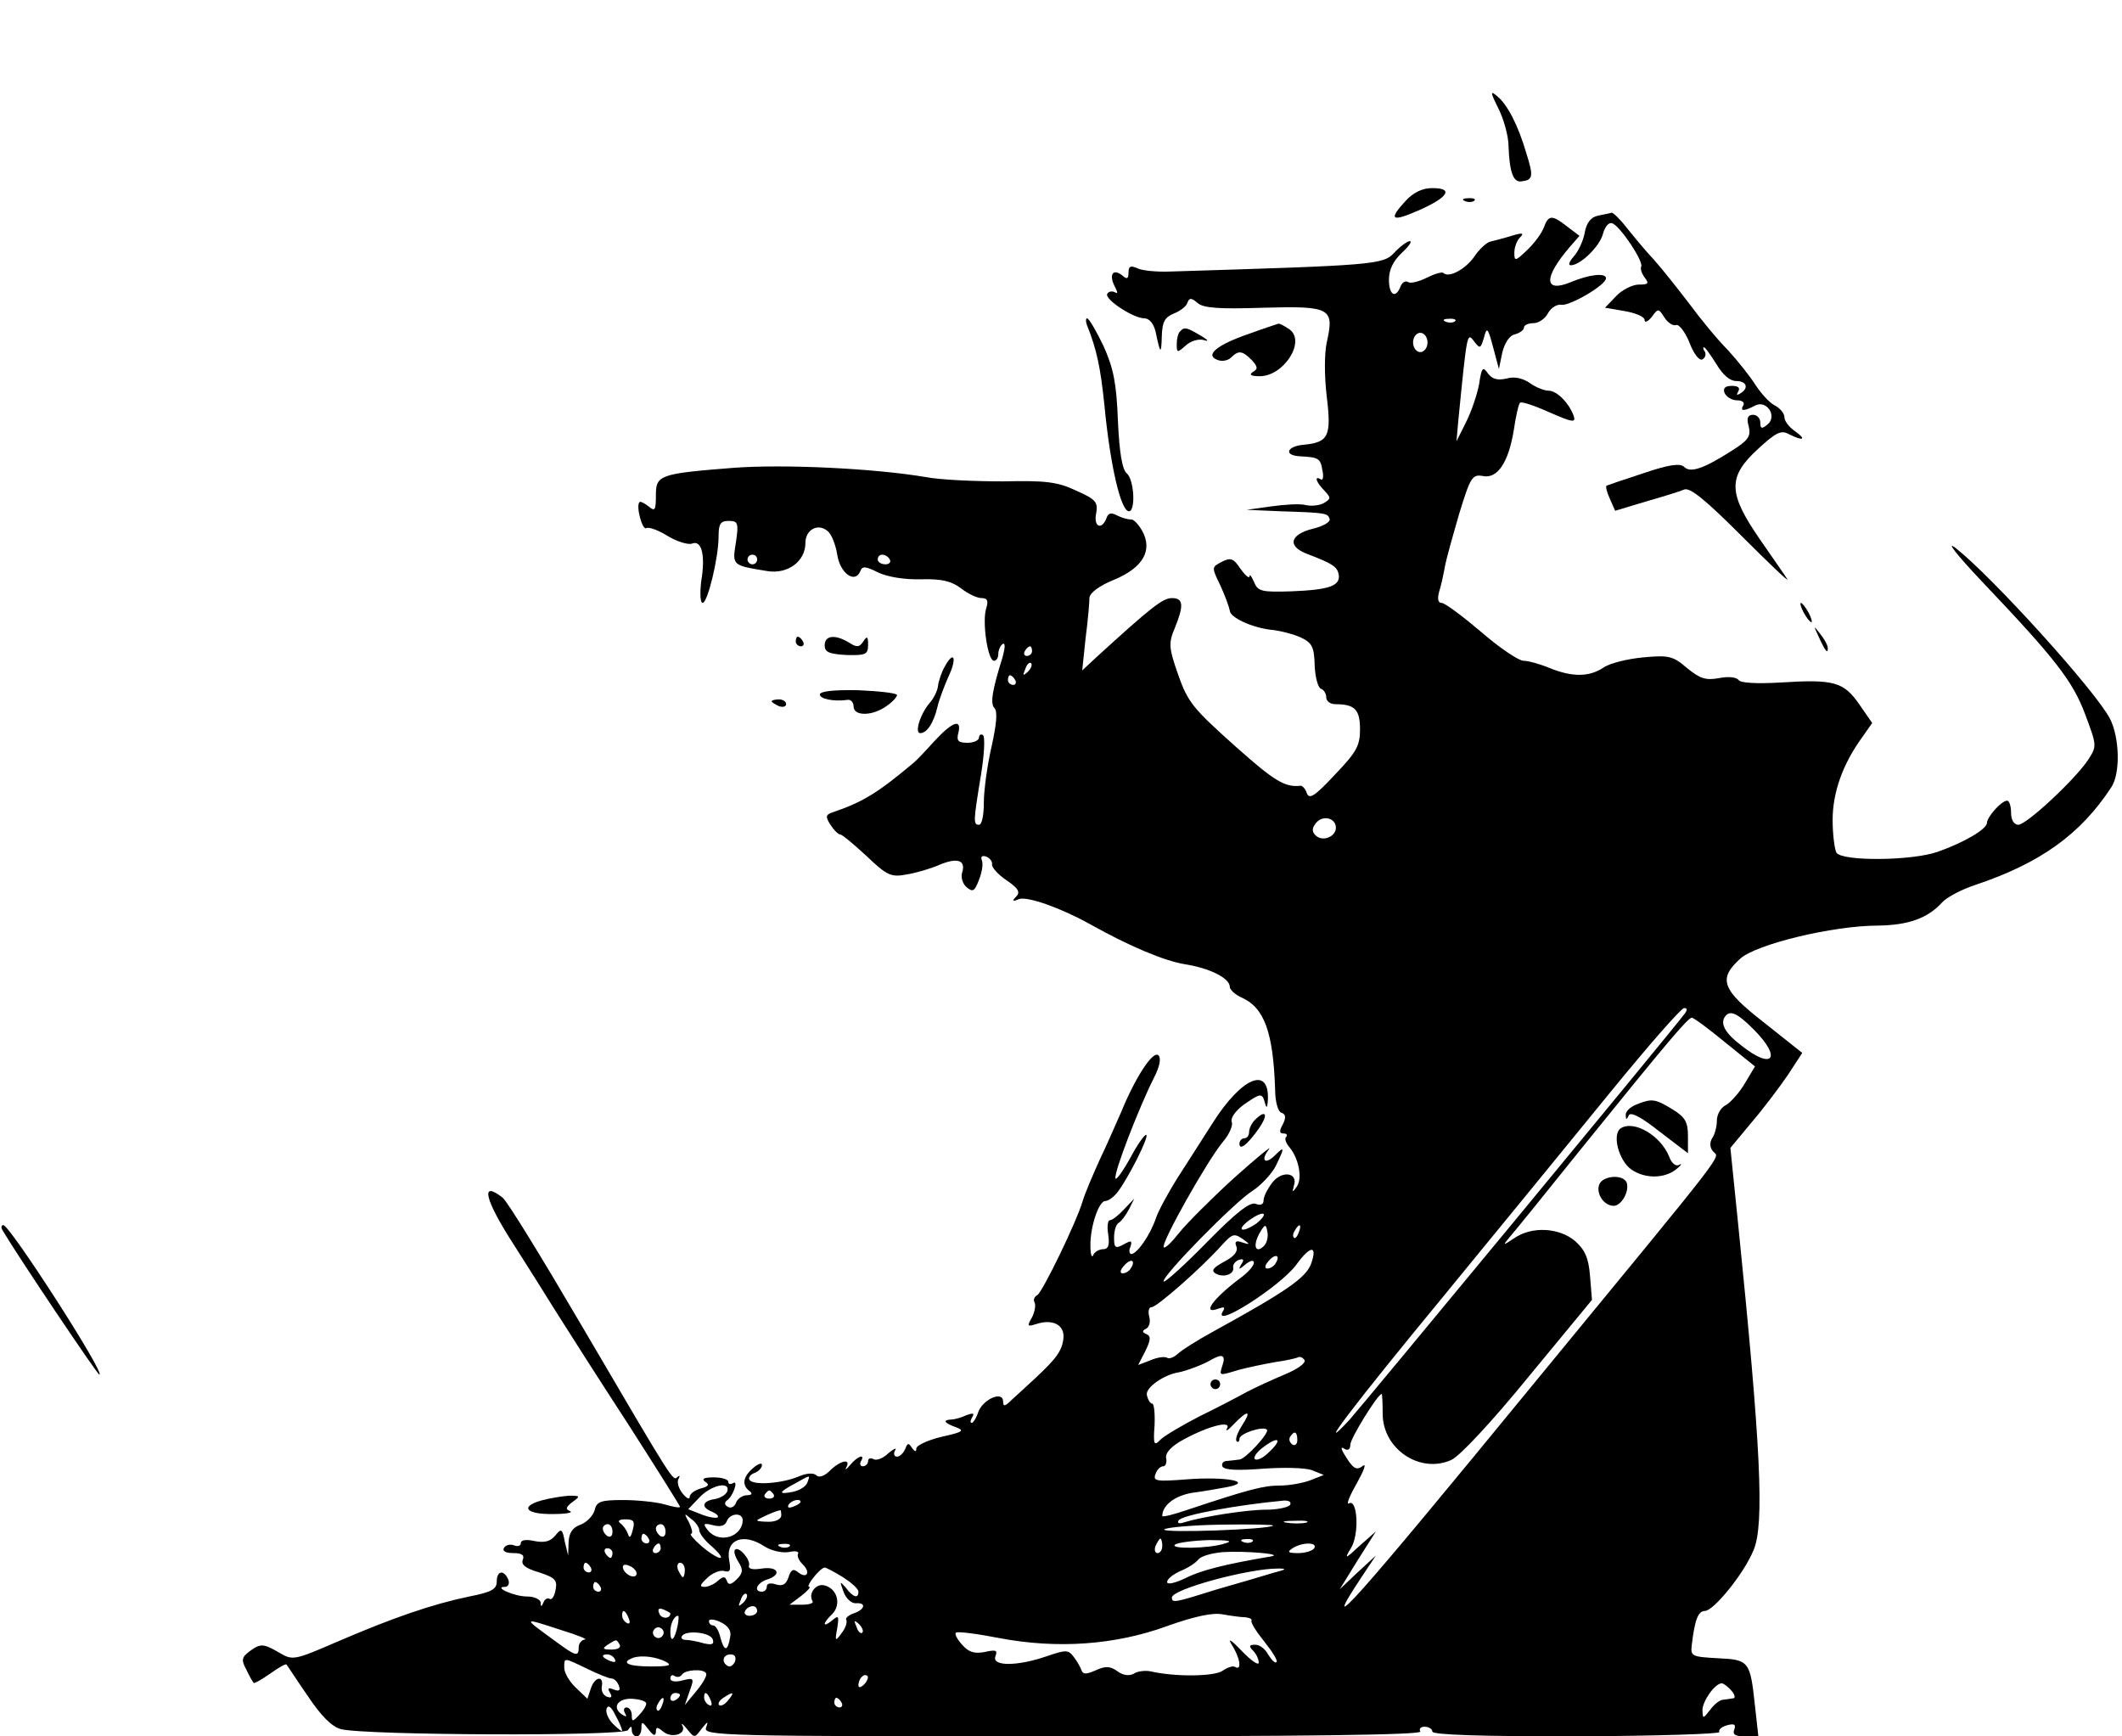 <?xml version="1.0" standalone="no"?>
<!DOCTYPE svg PUBLIC "-//W3C//DTD SVG 20010904//EN"
 "http://www.w3.org/TR/2001/REC-SVG-20010904/DTD/svg10.dtd">
<svg version="1.0" xmlns="http://www.w3.org/2000/svg"
 width="440pt" height="360pt" viewBox="0 0 440 360"
 preserveAspectRatio="xMidYMid meet">

<g transform="translate(0,360) scale(0.1,-0.1)"
fill="#000000" stroke="none">
<path d="M3107 3375 c11 -22 21 -57 21 -79 2 -53 10 -75 27 -72 24 3 25 10 10
58 -17 58 -39 101 -61 119 -14 12 -14 8 3 -26z"/>
<path d="M2915 3184 c-37 -40 -30 -45 27 -20 61 27 73 46 28 46 -21 0 -39 -9
-55 -26z"/>
<path d="M3038 3183 c7 -3 16 -2 19 1 4 3 -2 6 -13 5 -11 0 -14 -3 -6 -6z"/>
<path d="M3314 3153 c-15 -3 -24 -14 -28 -35 -3 -18 -14 -40 -23 -50 -9 -10
-12 -18 -6 -18 20 0 61 40 67 66 4 14 12 24 19 21 16 -5 66 -80 60 -90 -2 -4
1 -14 7 -22 10 -13 8 -15 -12 -15 -13 0 -35 -11 -47 -24 l-23 -24 41 -7 c23
-4 41 -12 41 -18 0 -7 7 -4 15 6 13 18 14 18 26 -1 7 -11 18 -18 24 -16 6 3
19 -14 28 -36 9 -24 21 -39 27 -35 6 3 8 11 5 16 -4 5 -4 9 -2 9 3 0 14 -16
26 -35 13 -22 28 -35 41 -35 22 0 27 -15 8 -26 -7 -4 -8 -3 -4 4 5 8 0 12 -13
12 -14 0 -19 -5 -15 -15 4 -8 15 -15 26 -15 10 0 16 -4 13 -10 -8 -13 1 -13
24 -1 24 13 47 -22 26 -39 -12 -10 -15 -9 -15 4 0 9 -7 16 -15 16 -11 0 -14
-7 -9 -24 5 -21 -1 -29 -36 -51 -58 -37 -85 -46 -98 -33 -8 8 -31 5 -84 -13
-40 -13 -75 -25 -77 -26 -2 -2 1 -14 7 -27 l11 -25 63 19 c35 10 71 21 80 25
12 5 43 -20 119 -96 56 -56 99 -97 95 -90 -4 7 -30 44 -57 83 -66 96 -67 129
-4 187 37 34 48 40 64 31 30 -15 38 -12 13 6 -12 8 -22 21 -22 29 0 8 -9 19
-21 25 -11 6 -28 25 -39 42 -10 16 -36 49 -57 72 -22 22 -58 66 -80 96 -23 30
-56 72 -74 92 -19 20 -44 51 -57 67 -13 17 -27 30 -30 30 -4 -1 -17 -4 -28 -6z"/>
<path d="M3201 3128 c-5 -13 -21 -34 -35 -47 -24 -23 -26 -23 -26 -5 0 11 5
25 12 32 9 9 5 10 -18 3 -16 -5 -36 -10 -44 -12 -8 -2 -23 -16 -33 -31 -18
-26 -53 -45 -64 -34 -3 3 -19 -2 -35 -10 -16 -8 -33 -12 -38 -9 -6 4 -13 -1
-16 -9 -10 -26 -24 -18 -24 14 0 21 9 39 26 55 15 14 23 25 17 25 -5 0 -20
-11 -32 -24 -23 -25 -42 -26 -466 -39 -27 -1 -58 2 -67 7 -14 6 -18 4 -18 -9
0 -13 -3 -15 -13 -6 -19 15 -28 2 -16 -22 7 -13 7 -17 1 -13 -6 3 -13 2 -16
-3 -7 -11 54 -51 77 -51 10 0 19 -11 23 -27 10 -48 12 -49 13 -10 1 30 6 39
25 47 13 5 26 15 28 22 4 11 8 11 21 0 12 -11 46 -13 137 -10 140 4 147 -1
131 -72 -5 -24 -5 -69 0 -112 10 -82 4 -95 -47 -100 -36 -3 -43 -22 -9 -24 39
-2 43 -4 47 -29 3 -13 1 -22 -3 -19 -15 9 -10 -6 7 -23 14 -15 14 -17 -1 -26
-9 -5 -26 -7 -38 -4 -12 3 -44 1 -72 -3 l-50 -7 70 -3 c96 -3 98 -4 102 -16 2
-6 -13 -15 -34 -20 -49 -12 -55 -37 -11 -53 52 -20 61 -26 64 -43 3 -23 -21
-31 -99 -34 -62 -2 -69 0 -77 20 -5 11 -9 17 -9 11 -1 -5 -9 2 -19 16 -14 21
-20 24 -39 14 -21 -11 -21 -11 -2 -50 10 -22 18 -45 19 -51 0 -14 47 -36 88
-40 18 -2 45 -9 60 -16 23 -11 27 -20 28 -58 1 -24 7 -46 13 -48 6 -2 11 -10
11 -18 0 -8 9 -14 19 -14 40 0 51 -11 51 -52 0 -34 -7 -47 -52 -94 -41 -44
-53 -52 -58 -39 -3 9 -9 16 -13 16 -33 -4 -55 10 -137 83 -86 77 -97 90 -117
147 -20 57 -20 66 -7 97 19 47 18 62 -6 62 -19 0 -43 -19 -156 -122 l-30 -28
7 67 c5 38 8 75 8 84 1 10 21 25 51 37 60 25 81 61 58 102 -8 14 -18 24 -23
23 -6 0 -18 3 -28 8 -13 7 -19 6 -23 -6 -10 -25 -27 -17 -21 11 4 23 -1 29
-42 47 -38 18 -63 21 -151 19 -58 0 -130 3 -161 9 -107 18 -294 27 -399 19
-153 -12 -160 -15 -160 -57 0 -31 -2 -34 -15 -23 -9 7 -17 11 -19 9 -8 -8 6
-59 14 -54 5 3 25 -4 44 -16 20 -12 43 -19 51 -16 20 8 28 -24 19 -78 -3 -25
-2 -45 3 -45 10 0 33 93 33 138 0 26 4 32 21 32 19 0 21 -4 15 -44 -8 -49 -8
-48 65 -60 42 -7 79 20 79 58 0 28 26 42 46 25 8 -6 17 -29 20 -49 6 -39 37
-61 48 -34 4 11 11 10 37 -3 19 -9 54 -15 89 -14 44 1 63 -4 83 -19 14 -11 33
-20 42 -20 12 0 15 -5 10 -21 -9 -27 3 -109 16 -109 5 0 9 6 9 14 0 8 4 17 9
21 6 3 5 -8 0 -27 -22 -70 -26 -97 -17 -106 7 -7 4 -35 -6 -80 -9 -39 -16 -91
-16 -116 0 -26 -4 -46 -10 -46 -12 0 -12 6 4 103 7 43 9 80 4 83 -4 3 -8 0 -8
-5 0 -6 -11 -11 -24 -11 -19 0 -23 4 -19 20 8 31 -12 24 -49 -16 -18 -20 -37
-40 -43 -45 -75 -63 -106 -82 -168 -103 -15 -5 -16 -9 -5 -26 7 -11 16 -20 20
-20 4 0 28 -20 55 -45 43 -41 51 -44 83 -38 19 3 50 12 68 20 38 16 55 9 47
-16 -3 -10 1 -24 10 -31 12 -10 16 -8 25 16 6 15 9 33 6 40 -3 8 0 11 9 8 8
-3 13 -11 12 -16 -1 -6 12 -21 30 -33 25 -17 29 -25 20 -34 -9 -9 -8 -11 6 -5
17 6 86 -18 147 -52 82 -46 154 -76 196 -83 52 -8 94 -29 94 -47 0 -6 11 -16
24 -22 48 -21 66 -73 70 -191 0 -25 6 -46 13 -48 9 -3 10 -10 3 -24 -8 -14 -7
-19 1 -19 7 0 9 -3 6 -7 -4 -3 -1 -13 7 -22 19 -23 27 -64 15 -81 -9 -13 -10
-13 -6 2 9 27 -25 32 -45 6 -10 -13 -18 -29 -18 -37 0 -8 -6 -11 -16 -7 -12 5
-41 -18 -101 -79 -47 -48 -87 -84 -90 -82 -7 8 147 165 184 188 17 11 39 34
48 51 19 39 19 43 -1 23 -21 -21 -31 -11 -13 12 8 10 -25 -17 -73 -60 -47 -43
-98 -94 -113 -113 -15 -19 -29 -33 -32 -30 -7 7 91 181 123 219 13 15 21 34
18 41 -3 8 8 23 24 35 36 25 39 26 45 4 3 -12 5 -10 6 7 3 71 -55 46 -115 -49
-22 -34 -54 -85 -73 -114 -18 -29 -38 -65 -44 -82 -12 -36 -39 -74 -51 -75 -4
0 -6 7 -2 15 4 13 2 14 -14 5 -17 -9 -20 -8 -20 14 0 14 4 28 10 31 5 3 15 16
21 28 l11 22 -21 -22 c-12 -13 -25 -23 -30 -23 -4 0 -6 -14 -3 -30 3 -22 0
-30 -11 -30 -8 0 -18 -6 -20 -12 -3 -7 -6 1 -6 18 -1 39 17 94 31 94 6 0 17 8
25 18 21 27 65 113 60 119 -3 2 -18 -19 -33 -47 -16 -29 -30 -48 -31 -43 -4
11 48 145 79 207 13 25 16 42 10 48 -11 11 -48 -46 -77 -117 -10 -22 -29 -67
-45 -100 -15 -33 -31 -71 -35 -85 -13 -44 -83 -188 -94 -195 -6 -3 -9 -10 -6
-15 3 -5 1 -19 -5 -31 -11 -19 -10 -20 9 -14 34 11 59 -2 56 -30 -3 -26 -15
-42 -59 -83 -16 -15 -38 -35 -48 -44 -14 -14 -18 -15 -18 -4 0 23 -40 6 -51
-20 -4 -13 -11 -24 -14 -24 -4 0 -3 5 1 12 5 8 2 9 -12 4 -10 -5 -25 -9 -31
-9 -19 -1 -16 -7 9 -16 19 -7 15 -10 -30 -20 -29 -7 -52 -18 -52 -24 0 -8 -3
-7 -9 1 -7 11 -9 11 -14 -2 -4 -9 -11 -16 -17 -16 -6 0 -8 6 -4 13 4 6 -2 4
-14 -6 -11 -11 -26 -16 -31 -12 -6 3 -11 1 -11 -4 0 -6 -5 -11 -11 -11 -5 0
-7 5 -4 10 10 17 -7 11 -22 -7 -8 -10 -12 -12 -8 -5 10 19 -13 14 -34 -7 -12
-12 -23 -15 -28 -10 -6 6 -21 5 -39 -3 -35 -14 -93 -18 -100 -6 -3 4 2 11 10
14 9 3 16 11 16 17 0 5 -9 2 -20 -8 -20 -18 -22 -35 -5 -47 6 -5 3 -8 -6 -8
-9 0 -20 -7 -23 -16 -3 -8 -11 -12 -17 -8 -7 4 -7 9 -2 13 13 8 25 44 13 36
-6 -3 -10 -2 -10 3 0 5 -14 9 -30 9 -20 0 -26 -3 -18 -9 10 -6 7 -10 -9 -14
-13 -4 -23 -11 -23 -18 0 -6 -7 -2 -15 8 -8 10 -12 24 -8 30 3 6 3 8 -2 4 -10
-9 -5 -17 -198 312 -82 140 -156 261 -165 267 -47 37 -37 -4 23 -97 23 -36 61
-96 85 -135 24 -38 92 -145 152 -237 59 -92 108 -170 108 -172 0 -3 -15 0 -32
5 -18 5 -57 9 -86 9 -46 0 -55 -3 -59 -21 -3 -11 -16 -25 -29 -30 -17 -6 -24
-17 -25 -36 l-1 -28 -7 29 c-5 27 -7 28 -20 12 -10 -12 -22 -15 -43 -11 -17 4
-28 2 -28 -4 0 -6 -6 -8 -14 -5 -8 3 -17 1 -21 -5 -4 -7 4 -11 19 -11 18 0 24
-4 20 -14 -4 -10 6 -18 34 -26 33 -11 38 -16 34 -36 -2 -13 -8 -22 -12 -19 -5
3 -11 -1 -13 -7 -4 -10 -6 -10 -6 0 -1 6 -13 12 -28 12 -27 0 -71 20 -46 20 7
0 10 7 7 15 -9 21 -24 19 -24 -4 0 -16 -11 -22 -57 -31 -77 -16 -158 -44 -272
-93 -90 -39 -94 -40 -121 -24 -34 20 -40 20 -63 3 -16 -12 -17 -18 -6 -38 6
-13 13 -25 15 -27 1 -2 17 7 34 19 17 12 32 21 34 19 2 -2 21 -32 44 -65 28
-42 50 -64 69 -69 50 -13 587 -15 595 -2 6 9 8 9 8 0 0 -7 5 -13 10 -13 6 0
10 8 10 17 0 15 2 14 15 -3 10 -13 14 -14 15 -5 0 11 3 11 15 1 18 -15 49 -5
40 12 -4 7 1 4 9 -6 16 -20 16 -20 31 0 13 16 14 16 9 2 -6 -17 34 -18 741
-18 495 0 744 3 740 10 -3 6 1 10 9 10 9 0 16 -5 16 -10 0 -7 103 -10 300 -10
165 1 298 5 295 9 -2 5 5 11 16 14 15 4 19 2 15 -9 -4 -10 2 -14 22 -14 l28 0
-7 63 c-10 93 -12 96 -77 99 -54 3 -57 4 -54 28 6 51 13 70 27 70 18 0 81 77
101 126 23 54 15 214 -32 677 l-16 157 44 53 c24 28 58 73 75 98 l30 46 -78
62 c-89 69 -97 91 -51 133 32 30 192 69 287 69 62 1 102 15 132 48 10 11 41
27 68 36 135 45 219 105 283 203 19 29 17 103 -3 142 -30 58 -244 294 -319
353 -23 18 0 -12 54 -69 152 -160 188 -206 214 -276 24 -64 24 -65 6 -93 -27
-41 -128 -135 -145 -135 -9 0 -15 10 -15 25 0 14 -4 25 -8 25 -12 0 -42 -34
-42 -46 0 -13 -48 -41 -102 -60 -54 -19 -198 -20 -210 -2 -4 7 -8 38 -8 68 0
57 21 116 61 171 l21 30 -27 39 c-32 46 -52 52 -162 45 -51 -3 -84 -1 -88 5
-4 6 -21 8 -41 4 -27 -5 -39 -1 -66 21 -29 25 -38 27 -91 22 -32 -3 -69 -12
-82 -21 -30 -20 -65 -20 -112 -1 -19 8 -44 15 -54 15 -10 0 -50 27 -88 60 -39
33 -75 60 -82 60 -7 0 -9 8 -5 23 4 12 9 36 12 52 3 17 17 66 30 111 23 75 27
81 49 77 30 -6 53 28 64 96 4 28 10 54 13 56 3 3 30 -6 61 -20 48 -21 55 -22
50 -7 -10 27 -35 52 -52 52 -9 0 -27 7 -39 16 -15 10 -32 14 -49 9 -18 -4 -29
-1 -38 11 -10 15 -13 12 -18 -22 -4 -22 -16 -57 -27 -79 l-20 -40 4 45 c18
181 18 181 32 163 13 -17 14 -16 21 7 6 23 8 21 19 -20 l12 -45 7 34 c5 20 15
36 27 38 10 3 18 9 18 14 0 5 9 9 20 9 10 0 24 9 30 21 6 11 19 19 28 17 18
-2 92 41 92 55 0 12 -35 8 -73 -8 -56 -23 -57 9 -2 73 l20 23 -25 19 c-32 25
-39 25 -49 -2z m-184 -194 c-3 -3 -12 -4 -19 -1 -8 3 -5 6 6 6 11 1 17 -2 13
-5z m-57 -44 c0 -11 -7 -20 -15 -20 -8 0 -15 9 -15 20 0 11 7 20 15 20 8 0 15
-9 15 -20z m-1390 -450 c0 -5 -4 -10 -10 -10 -5 0 -10 5 -10 10 0 6 5 10 10
10 6 0 10 -4 10 -10z m275 0 c3 -5 -1 -10 -9 -10 -9 0 -16 5 -16 10 0 6 4 10
9 10 6 0 13 -4 16 -10z m295 -190 c0 -5 -5 -10 -11 -10 -5 0 -7 5 -4 10 3 6 8
10 11 10 2 0 4 -4 4 -10z m-9 -43 c-10 -9 -11 -8 -5 6 3 10 9 15 12 12 3 -3 0
-11 -7 -18z m-26 -17 c3 -5 1 -10 -4 -10 -6 0 -11 5 -11 10 0 6 2 10 4 10 3 0
8 -4 11 -10z m665 -306 c0 -19 -28 -30 -42 -16 -8 8 -8 15 1 26 14 17 41 10
41 -10z m723 -386 c-35 -46 -674 -819 -696 -843 -74 -79 10 32 194 255 111
135 266 325 346 423 79 97 149 177 155 177 7 0 7 -4 1 -12z m143 -32 c60 -60
40 -86 -26 -33 -32 24 -43 44 -34 58 10 16 25 10 60 -25z m-59 -27 l62 -50
-21 -35 c-11 -19 -29 -39 -39 -45 -11 -5 -19 -20 -19 -32 0 -12 -4 -29 -10
-37 -5 -9 -5 -19 2 -27 13 -16 44 24 -372 -482 -372 -454 -449 -540 -357 -401
l30 45 -38 -35 -37 -35 37 60 38 60 -34 -30 c-30 -28 -32 -28 -18 -5 18 28 14
104 -4 93 -6 -3 1 15 16 41 15 27 21 43 13 37 -14 -11 -21 -6 -41 28 -5 9 -4
12 3 7 7 -4 12 -1 12 9 0 13 57 105 65 105 1 0 2 -18 2 -41 0 -73 77 -125 142
-96 17 7 85 80 160 172 l132 160 -4 49 c-3 39 -11 55 -31 73 -33 28 -90 31
-126 6 -24 -16 -25 -16 -9 3 9 10 76 93 149 184 177 219 220 270 228 270 4 0
35 -23 69 -51z m-971 -375 c-30 -21 -45 -16 -16 6 14 10 27 16 30 13 3 -2 -4
-11 -14 -19z m15 -47 c-17 -17 -24 -1 -10 25 12 21 14 21 17 4 2 -10 -1 -23
-7 -29z m72 28 c-3 -9 -8 -14 -10 -11 -3 3 -2 9 2 15 9 16 15 13 8 -4z m-113
-16 c12 -9 12 -10 -4 -5 -13 5 -17 2 -12 -9 3 -10 -5 -20 -26 -31 -22 -12 -27
-18 -18 -24 16 -10 40 -2 37 12 -1 6 4 13 12 16 10 3 11 0 5 -9 -7 -12 -5 -12
9 0 10 8 17 9 17 3 0 -6 -12 -20 -27 -31 -58 -43 -83 -78 -46 -64 11 4 14 3 9
-5 -25 -41 119 51 152 96 29 40 44 41 31 3 -10 -30 -53 -59 -204 -142 -33 -18
-66 -39 -73 -46 -8 -7 -17 -11 -22 -8 -5 3 -20 1 -34 -5 l-26 -10 15 29 c11
23 12 31 2 35 -9 4 -9 7 -1 11 7 3 10 15 7 25 -3 11 -1 20 5 20 11 0 104 82
145 128 23 25 26 26 47 11z m65 -48 c-3 -6 -11 -11 -17 -11 -6 0 -6 6 2 15 14
17 26 13 15 -4z m-300 -10 c-3 -6 -11 -11 -17 -11 -6 0 -6 6 2 15 14 17 26 13
15 -4z m190 -201 c-7 -23 -9 -23 34 -10 19 5 52 12 75 16 22 3 44 8 48 10 3 2
9 0 13 -6 3 -6 -15 -19 -42 -30 -26 -11 -61 -27 -78 -36 -16 -9 -60 -32 -97
-50 -37 -19 -74 -41 -82 -49 -13 -14 -15 -10 -12 30 1 25 -1 45 -5 45 -4 0 -9
8 -11 18 -3 15 35 42 67 47 15 3 48 15 65 25 24 14 32 11 25 -10z m40 -126
c-9 -14 -14 -28 -11 -32 3 -3 6 -1 6 5 0 11 49 27 57 19 6 -6 -44 -61 -57 -62
-6 -1 -17 -2 -26 -3 -8 0 -12 -6 -9 -12 5 -7 33 -8 84 -4 42 3 87 2 101 -3
l25 -10 -28 -11 c-16 -6 -44 -11 -64 -11 -33 0 -64 -8 -190 -50 -29 -10 -53
-16 -53 -13 0 22 26 42 62 48 24 3 57 9 73 12 56 11 -3 22 -83 16 -64 -5 -72
-4 -66 11 3 9 10 16 16 16 5 0 8 8 6 17 -2 11 11 25 37 39 52 28 100 40 89 22
-4 -7 3 -3 15 10 29 30 37 28 16 -4z m115 -30 c0 -8 -5 -12 -10 -9 -6 4 -8 11
-5 16 9 14 15 11 15 -7z m-59 -25 c-12 -12 -25 -18 -29 -14 -4 3 4 15 18 25
32 24 40 16 11 -11z m-957 -63 c-3 -8 -16 -16 -30 -19 -31 -6 -30 -1 4 17 34
19 32 19 26 2z m-166 -18 c-3 -7 -14 -14 -26 -16 -26 -4 -29 -17 -6 -26 9 -4
15 -9 12 -12 -3 -2 -18 0 -33 6 l-28 11 23 24 c24 26 65 35 58 13z m96 -6 c3
-5 -1 -9 -9 -9 -8 0 -12 4 -9 9 3 4 7 8 9 8 2 0 6 -4 9 -8z m56 -16 c0 -2 -7
-7 -16 -10 -8 -3 -12 -2 -9 4 6 10 25 14 25 6z m1015 -6 c-3 -5 -26 -10 -49
-10 -41 0 -130 -14 -170 -26 -11 -4 -16 -2 -12 4 7 11 122 32 219 41 10 0 15
-3 12 -9z m-1055 -22 c0 -7 -11 -13 -25 -13 -14 0 -25 1 -25 3 0 2 36 19 48
21 1 1 2 -5 2 -11z m-170 -31 c0 -6 12 -22 27 -34 14 -13 22 -23 16 -23 -5 0
-23 11 -39 25 -16 14 -25 25 -21 25 4 0 2 10 -4 23 -11 20 -11 21 4 8 10 -7
17 -18 17 -24z m90 21 c-1 -35 -49 -49 -72 -21 -11 14 -10 16 10 11 15 -4 25
-2 29 8 6 17 33 19 33 2z m-228 -20 c-4 -16 -7 -18 -10 -8 -3 8 -10 18 -16 22
-6 5 -2 8 11 8 17 0 20 -4 15 -22z m1396 15 c-10 -2 -28 -2 -40 0 -13 2 -5 4
17 4 22 1 32 -1 23 -4z m-1438 -19 c0 -8 -4 -12 -10 -9 -5 3 -10 10 -10 16 0
5 5 9 10 9 6 0 10 -7 10 -16z m110 0 c0 -8 -4 -12 -10 -9 -5 3 -10 10 -10 16
0 5 5 9 10 9 6 0 10 -7 10 -16z m1260 13 c-9 -8 -230 -16 -226 -8 3 4 56 9
118 10 62 1 110 0 108 -2z m-1295 -27 c3 -5 1 -10 -4 -10 -6 0 -11 5 -11 10 0
6 2 10 4 10 3 0 8 -4 11 -10z m240 -16 c14 -9 36 -14 50 -12 13 3 22 2 20 -3
-3 -4 1 -14 9 -22 18 -17 9 -32 -10 -16 -9 7 -14 5 -19 -11 -5 -15 -12 -19
-26 -15 -11 4 -19 2 -19 -4 0 -6 -4 -11 -10 -11 -18 0 -11 18 10 25 32 10 24
28 -10 23 -19 -3 -29 -1 -27 6 4 12 -21 41 -29 33 -3 -3 0 -14 7 -25 10 -16
10 -23 -3 -36 -12 -12 -18 -13 -21 -3 -4 9 -7 9 -18 0 -7 -7 -20 -13 -28 -13
-11 0 -10 4 5 18 10 10 26 17 35 15 13 -4 15 1 11 22 -8 43 29 58 73 29z m825
1 c0 -8 -4 -15 -10 -15 -5 0 -7 7 -4 15 4 8 8 15 10 15 2 0 4 -7 4 -15z m130
5 c-33 -11 -118 -12 -103 -2 7 4 38 8 70 9 41 0 51 -2 33 -7z m57 4 c-3 -3
-12 -4 -19 -1 -8 3 -5 6 6 6 11 1 17 -2 13 -5z m-1227 -14 c0 -5 -5 -10 -11
-10 -5 0 -7 5 -4 10 3 6 8 10 11 10 2 0 4 -4 4 -10z m267 4 c-3 -3 -12 -4 -19
-1 -8 3 -5 6 6 6 11 1 17 -2 13 -5z m1088 -4 c-3 -5 -18 -10 -33 -10 -21 0
-24 2 -12 10 20 13 53 13 45 0z m-1455 -10 c0 -5 -2 -10 -4 -10 -3 0 -8 5 -11
10 -3 6 -1 10 4 10 6 0 11 -4 11 -10z m1365 -7 c-95 -16 -146 -29 -177 -45
-21 -10 -38 -14 -38 -8 0 6 12 16 28 23 15 6 32 17 37 24 6 7 28 13 50 15 46
3 130 -4 100 -9z m-1410 -23 c3 -5 1 -10 -4 -10 -6 0 -11 5 -11 10 0 6 2 10 4
10 3 0 8 -4 11 -10z m95 -12 c0 -13 -23 -5 -28 10 -2 7 2 10 12 6 9 -3 16 -11
16 -16z m100 7 c0 -8 -2 -15 -4 -15 -2 0 -6 7 -10 15 -3 8 -1 15 4 15 6 0 10
-7 10 -15z m328 -15 c17 -11 32 -24 32 -30 0 -15 -11 -12 -26 8 -13 15 -13 14
-5 -8 5 -14 16 -24 25 -24 23 2 20 -13 -4 -21 -11 -4 -18 -10 -15 -14 2 -5 -2
-17 -10 -27 -13 -18 -14 -17 -9 10 4 26 3 28 -11 16 -20 -16 -20 -6 1 14 19
20 10 52 -16 59 -18 5 -35 -17 -25 -33 2 -4 -7 -7 -22 -7 l-26 0 24 18 c13 10
21 19 17 19 -9 0 23 40 32 40 3 0 20 -9 38 -20z m892 9 c-19 -6 -71 -21 -116
-34 -89 -28 -94 -29 -94 -17 0 17 158 60 220 60 20 0 17 -2 -10 -9z m-1395
-29 c3 -5 1 -10 -4 -10 -6 0 -11 5 -11 10 0 6 2 10 4 10 3 0 8 -4 11 -10z
m296 -33 c-10 -9 -11 -8 -5 6 3 10 9 15 12 12 3 -3 0 -11 -7 -18z m-151 -22
c0 -12 -19 -12 -23 0 -4 9 -1 12 9 8 7 -3 14 -7 14 -8z m180 5 c0 -5 -7 -10
-16 -10 -8 0 -12 5 -9 10 3 6 10 10 16 10 5 0 9 -4 9 -10z m-266 -16 c3 -8 2
-12 -4 -9 -6 3 -10 10 -10 16 0 14 7 11 14 -7z m1278 3 c9 -1 15 -4 13 -7 -2
-4 10 -23 27 -44 16 -20 28 -39 25 -42 -3 -3 -10 4 -17 15 -6 12 -18 21 -27
21 -13 0 -14 -3 -5 -12 7 -7 12 -18 12 -25 0 -7 -16 4 -36 25 -21 22 -29 27
-20 12 17 -26 22 -55 7 -46 -4 3 -16 -1 -26 -8 -17 -12 -99 -13 -150 -1 -11 2
-27 0 -34 -5 -9 -5 -22 -4 -34 5 -15 11 -25 11 -45 2 -18 -8 -26 -9 -29 -1 -2
6 -9 19 -16 28 -12 16 -16 16 -57 2 -61 -21 -114 -21 -106 0 5 13 1 14 -22 9
-21 -4 -33 -1 -47 15 -10 11 -16 22 -13 25 3 3 43 -2 89 -11 120 -23 241 -15
350 25 56 20 94 28 114 24 17 -3 38 -6 47 -6z m-1177 -18 c-6 -29 -15 -37 -15
-12 0 17 8 33 16 33 2 0 1 -10 -1 -21z m109 -23 c-5 -30 -12 -31 -20 -2 -3 14
-10 26 -15 26 -5 0 -9 4 -9 9 0 5 11 4 24 -2 16 -8 23 -18 20 -31z m-349 14
c33 -10 54 -19 48 -19 -7 -1 -13 -8 -13 -16 0 -21 -6 -19 -48 12 -70 51 -70
50 13 23z m623 -5 c-3 -3 -9 2 -12 12 -6 14 -5 15 5 6 7 -7 10 -15 7 -18z
m-414 -6 c-3 -5 -10 -7 -15 -3 -5 3 -7 10 -3 15 3 5 10 7 15 3 5 -3 7 -10 3
-15z m104 -8 c3 -10 -1 -12 -19 -8 -13 4 -30 7 -37 7 -7 0 -11 4 -8 8 8 13 59
8 64 -7z m-193 -11 c3 -6 -4 -10 -17 -10 -18 0 -20 2 -8 10 19 12 18 12 25 0z
m-10 -30 c3 -6 -1 -7 -9 -4 -18 7 -21 14 -7 14 6 0 13 -4 16 -10z m107 -6 c12
-7 4 -9 -33 -9 -47 0 -63 8 -36 18 17 6 49 2 69 -9z m142 1 c-4 -8 -10 -12
-15 -9 -14 8 -10 24 6 24 9 0 12 -6 9 -15z m-306 -15 c22 -11 45 -20 50 -20 6
0 12 -7 15 -14 4 -11 1 -13 -10 -9 -12 5 -14 3 -8 -7 5 -8 3 -11 -6 -8 -8 3
-13 12 -11 22 4 23 -15 20 -23 -5 l-7 -21 -24 23 c-13 12 -24 31 -24 41 0 22
-2 22 48 -2z m246 -9 c3 -4 -6 -20 -20 -37 l-24 -29 10 29 c10 27 9 28 -15 22
-15 -4 -25 -2 -25 4 0 6 4 9 9 5 5 -3 12 -2 15 3 6 10 44 13 50 3z m328 -23
c-7 -7 -12 -8 -12 -2 0 14 12 26 19 19 2 -3 -1 -11 -7 -17z m1798 -13 c7 -8 9
-16 4 -16 -5 -1 -14 -2 -21 -3 -7 0 -19 -10 -27 -21 -15 -19 -15 -19 -16 -1 0
19 26 56 40 56 4 0 13 -7 20 -15z m-2180 -9 c0 -3 -4 -8 -10 -11 -5 -3 -10 -1
-10 4 0 6 5 11 10 11 6 0 10 -2 10 -4z m64 -12 c3 -8 2 -12 -4 -9 -6 3 -10 10
-10 16 0 14 7 11 14 -7z m36 1 c-7 -9 -15 -13 -19 -10 -3 3 1 10 9 15 21 14
24 12 10 -5z m-170 -7 c0 -5 -7 -16 -15 -24 -13 -14 -15 -14 -15 0 0 9 -5 16
-11 16 -5 0 -7 -5 -3 -12 4 -7 3 -8 -4 -4 -24 14 -13 35 18 34 17 -1 30 -5 30
-10z m33 -3 c-3 -9 -8 -14 -10 -11 -3 3 -2 9 2 15 9 16 15 13 8 -4z m372 5 c3
-5 1 -10 -4 -10 -6 0 -11 5 -11 10 0 6 2 10 4 10 3 0 8 -4 11 -10z m-455 -58
c0 -3 -8 3 -19 14 -10 10 -16 25 -13 32 3 8 10 3 18 -14 8 -14 14 -29 14 -32z"/>
<path d="M3393 1310 c-13 -5 -23 -15 -22 -22 0 -10 2 -10 6 -1 3 9 25 -2 64
-33 l59 -45 0 36 c0 29 -6 39 -32 55 -36 22 -43 23 -75 10z"/>
<path d="M3361 1261 c-19 -12 -5 -67 22 -86 28 -19 68 -19 93 1 10 8 13 13 6
9 -7 -4 -16 3 -21 17 -17 43 -72 76 -100 59z"/>
<path d="M3316 1144 c-7 -19 10 -44 30 -44 16 0 33 30 27 48 -7 18 -50 15 -57
-4z"/>
<path d="M2510 730 c0 -5 5 -10 10 -10 6 0 10 5 10 10 0 6 -4 10 -10 10 -5 0
-10 -4 -10 -10z"/>
<path d="M2255 2923 c19 -48 27 -85 35 -163 12 -125 34 -220 51 -220 14 0 11
66 -5 79 -9 8 -15 42 -18 109 -3 78 -9 108 -30 155 -15 31 -30 57 -34 57 -3 0
-3 -8 1 -17z"/>
<path d="M2590 2908 c-67 -23 -92 -44 -66 -54 9 -4 22 -2 29 5 15 15 23 14 42
-5 13 -14 14 -19 3 -25 -9 -6 -4 -9 14 -9 50 0 96 72 62 97 -10 7 -20 12 -23
12 -3 -1 -31 -10 -61 -21z"/>
<path d="M2447 2913 c-4 -3 -7 -15 -7 -26 0 -19 1 -19 19 -3 10 9 26 14 37 11
12 -4 9 0 -6 9 -29 17 -34 19 -43 9z"/>
<path d="M3740 2330 c6 -11 13 -20 16 -20 2 0 0 9 -6 20 -6 11 -13 20 -16 20
-2 0 0 -9 6 -20z"/>
<path d="M3771 2280 c14 -31 19 -36 19 -24 0 6 -7 19 -16 30 -14 18 -14 18 -3
-6z"/>
<path d="M1650 2270 c0 -5 5 -10 11 -10 5 0 7 5 4 10 -3 6 -8 10 -11 10 -2 0
-4 -4 -4 -10z"/>
<path d="M1710 2262 c0 -14 9 -18 45 -20 40 -1 45 1 45 21 0 18 -2 19 -10 7
-8 -12 -13 -13 -30 -2 -28 17 -50 15 -50 -6z"/>
<path d="M1959 2218 c-7 -12 -13 -31 -14 -40 -1 -10 -9 -26 -17 -35 -20 -23
-32 -63 -20 -63 14 0 28 21 36 55 4 17 15 45 23 63 18 38 11 55 -8 20z"/>
<path d="M1700 2160 c0 -9 28 -15 58 -11 6 1 12 -5 12 -14 0 -20 39 -20 68 1
12 8 22 19 22 23 0 4 -36 8 -80 10 -51 1 -80 -2 -80 -9z"/>
<path d="M1600 2146 c0 -2 7 -6 15 -10 8 -3 15 -1 15 4 0 6 -7 10 -15 10 -8 0
-15 -2 -15 -4z"/>
<path d="M2602 1278 c-7 -7 -12 -18 -12 -25 0 -7 -4 -13 -10 -13 -5 0 -10 -5
-10 -11 0 -15 16 -3 40 31 21 30 15 41 -8 18z"/>
<path d="M6 1048 c34 -57 196 -298 200 -298 14 0 -185 309 -199 310 -5 0 -5
-6 -1 -12z"/>
<path d="M1122 489 c-45 -13 -31 -29 26 -28 26 0 41 3 34 6 -10 4 -9 8 5 19
17 12 16 13 -7 13 -14 -1 -40 -5 -58 -10z"/>
</g>
</svg>

